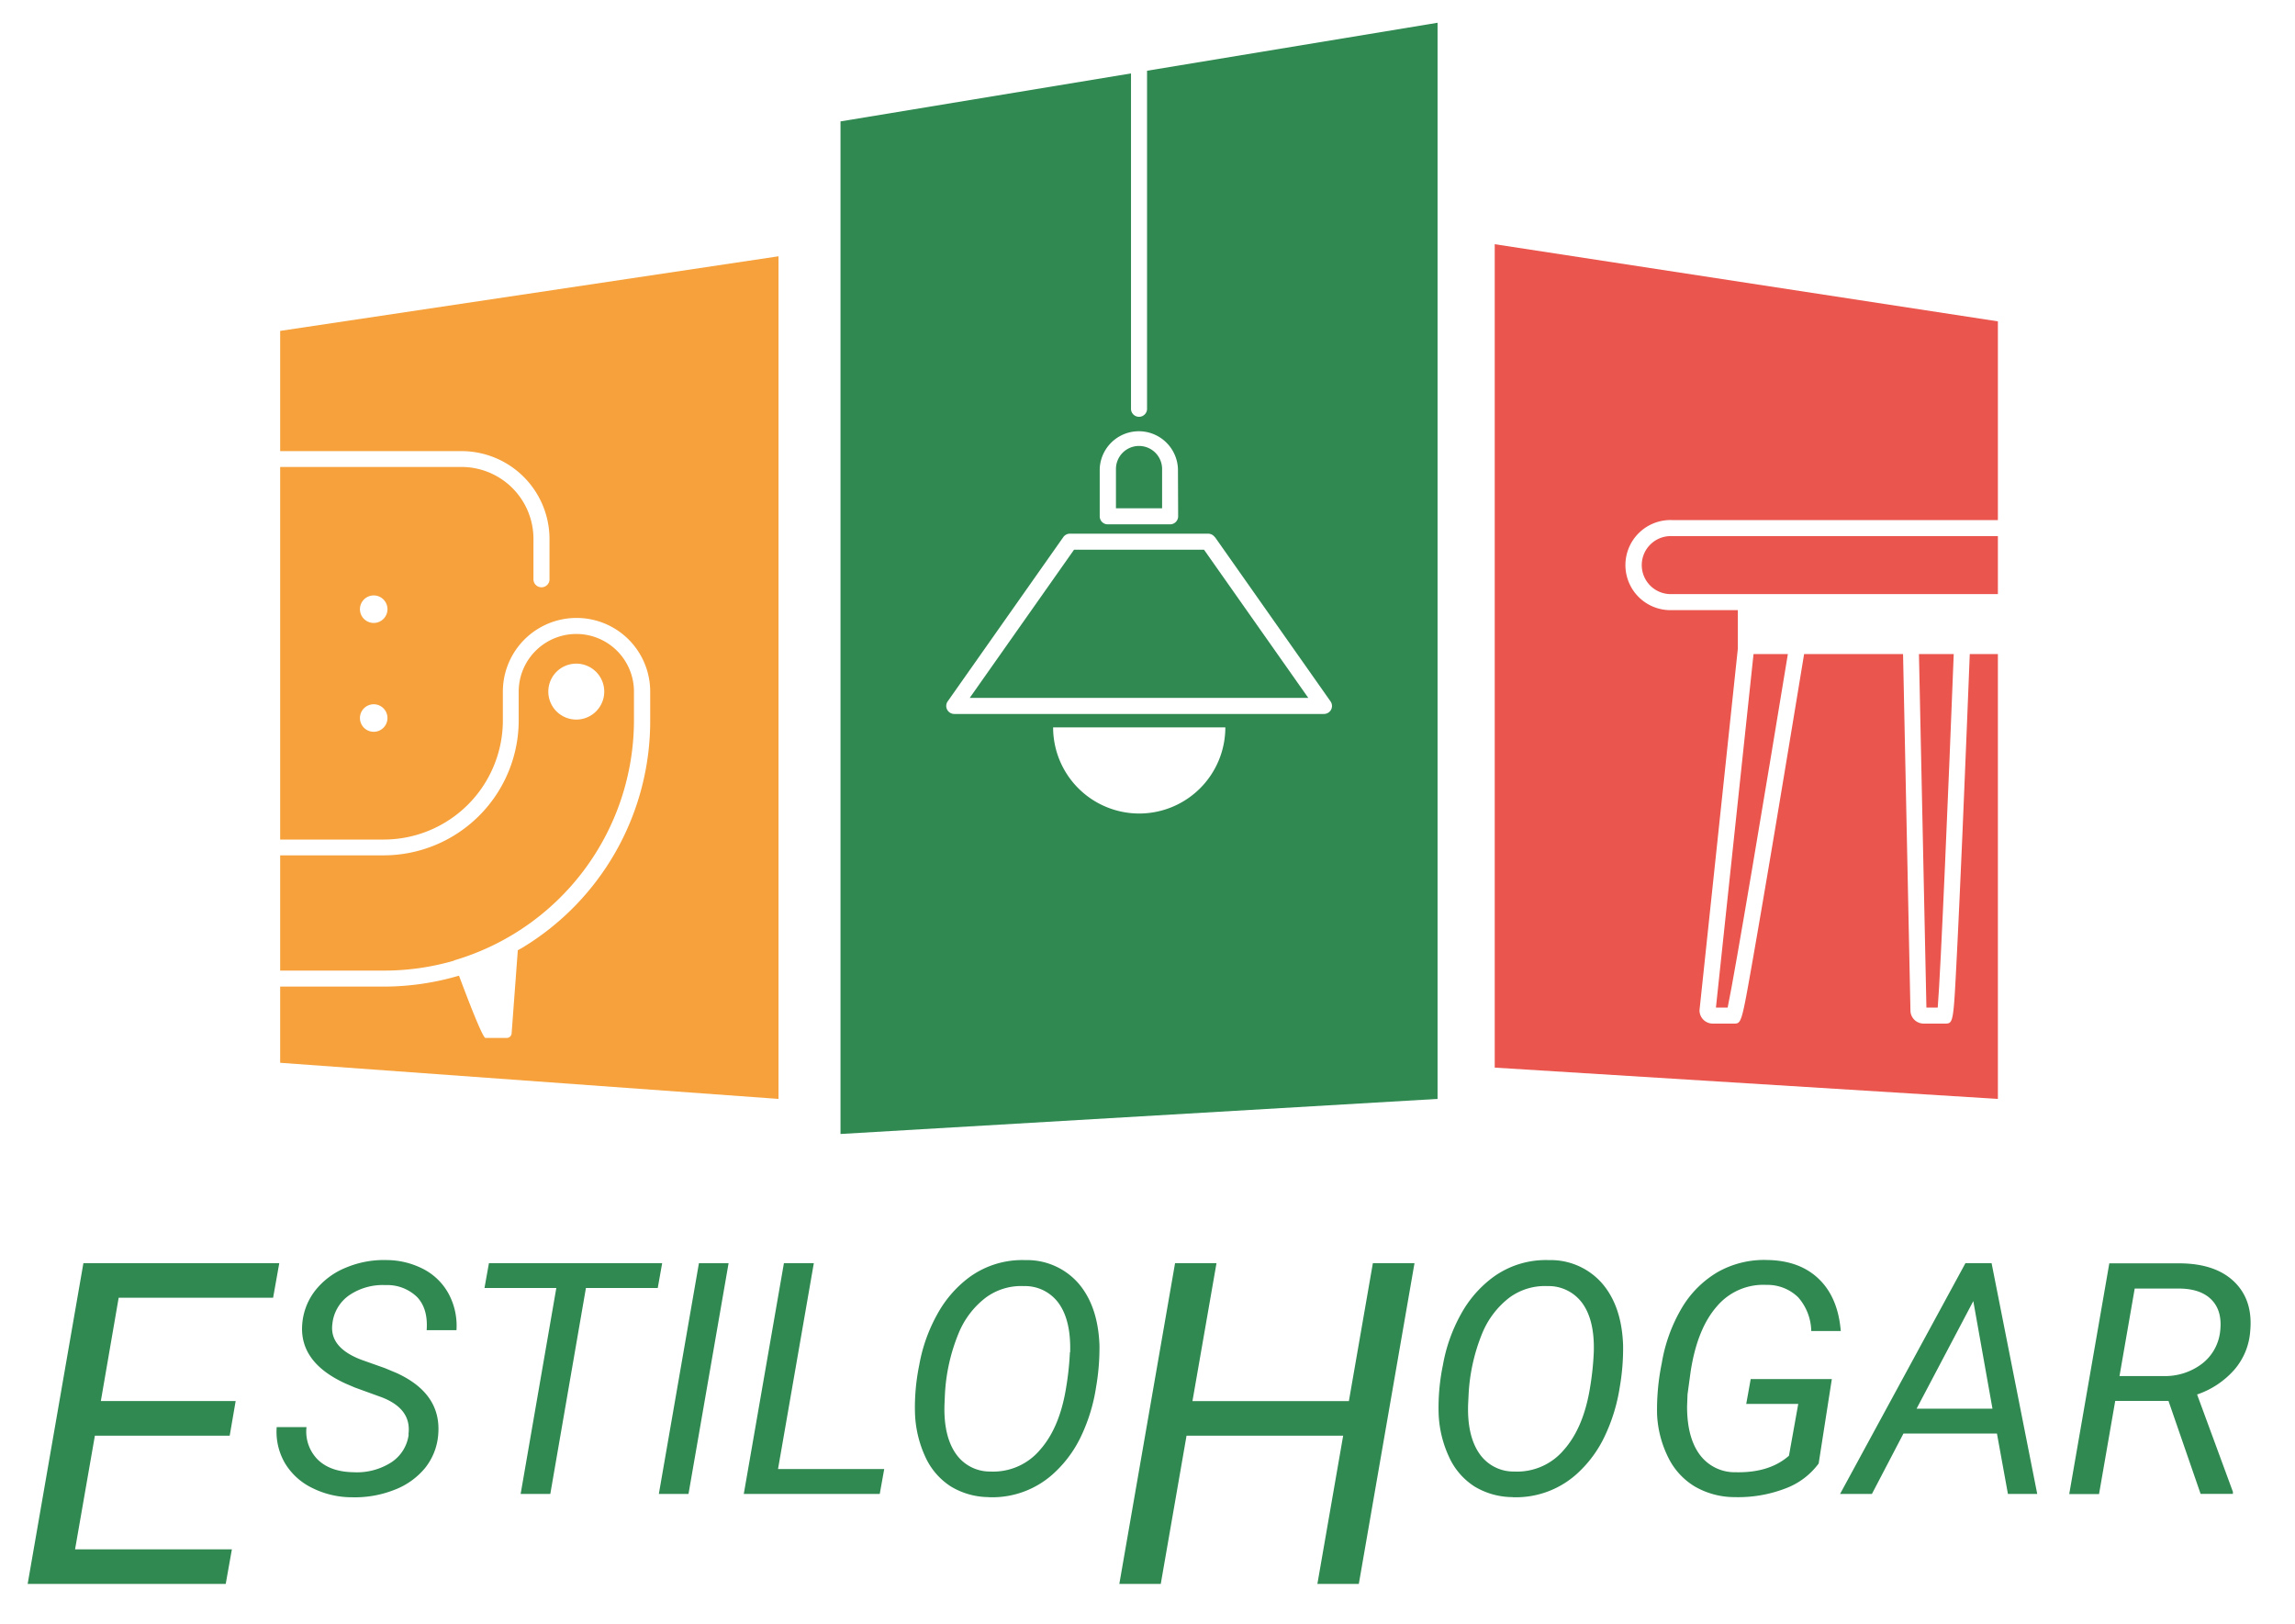 <svg id="Capa_1" data-name="Capa 1" xmlns="http://www.w3.org/2000/svg" xmlns:xlink="http://www.w3.org/1999/xlink" viewBox="0 0 462 327"><defs><style>.cls-1{fill:none;}.cls-2{clip-path:url(#clip-path);}.cls-3{fill:#2f8951;}.cls-4{fill:#f6a13b;}.cls-5{fill:#ea554d;}</style><clipPath id="clip-path"><rect class="cls-1" x="-35" y="-95.58" width="538.58" height="538.58"/></clipPath></defs><g class="cls-2"><path class="cls-3" d="M230.91,82.41a1.62,1.62,0,0,1-3.23,0V14.78L169.2,24.44V228.27l120.19-7.06V4.58l-58.48,9.66Zm-1.62,81.35A17.34,17.34,0,0,1,212,146.42h34.67a17.34,17.34,0,0,1-17.34,17.34m15.25-55.64,23.26,33.06a1.6,1.6,0,0,1,.12,1.67,1.63,1.63,0,0,1-1.44.87H192.1a1.62,1.62,0,0,1-1.43-.87,1.6,1.6,0,0,1,.11-1.67l23.27-33.06a1.62,1.62,0,0,1,1.32-.69h27.85a1.64,1.64,0,0,1,1.32.69m-7.37-4.18a1.62,1.62,0,0,1-1.62,1.61H223a1.61,1.61,0,0,1-1.62-1.61V94.41a7.88,7.88,0,0,1,15.75,0Z"/><path class="cls-3" d="M229.29,89.77a4.64,4.64,0,0,0-4.64,4.64v7.91h9.29V94.41a4.65,4.65,0,0,0-4.65-4.64"/><polygon class="cls-3" points="263.37 140.49 242.38 110.66 216.21 110.66 195.21 140.49 263.37 140.49"/><path class="cls-4" d="M91.4,193.33A50.43,50.43,0,0,0,127.62,145v-5.78a11.6,11.6,0,0,0-23.2,0V145a27.21,27.21,0,0,1-27.19,27.18H56.4v23.2H77.23a50.47,50.47,0,0,0,14.17-2M116,133.59a5.63,5.63,0,1,1-5.62,5.62,5.62,5.62,0,0,1,5.62-5.62"/><path class="cls-4" d="M56.4,90.81H92.91a17.72,17.72,0,0,1,17.71,17.7v8.22a1.62,1.62,0,0,1-3.23,0v-8.22A14.49,14.49,0,0,0,92.91,94H56.4V169H77.23a24,24,0,0,0,24-24v-5.78a14.83,14.83,0,0,1,29.66,0V145a53.32,53.32,0,0,1-25.65,45.72c-.32.2-.66.37-1,.56L103,207.94a1,1,0,0,1-1.05,1H97.73c-.55,0-3.38-7.31-5.32-12.51l-.11,0a53.53,53.53,0,0,1-15.07,2.17H56.4v15.34l100.32,7.27V51.59L56.4,66.61Zm18.81,56.5A2.77,2.77,0,1,1,78,144.54a2.77,2.77,0,0,1-2.76,2.77m0-21.91A2.77,2.77,0,1,1,78,122.63a2.77,2.77,0,0,1-2.76,2.77"/><path class="cls-5" d="M395.08,167.17c-.41,9.34-.82,18.68-1.18,25.68-.67,13.2-.67,13.2-2.42,13.2h-4.23a2.67,2.67,0,0,1-2.66-2.47l-1.49-71.92H363.18c-.81,4.94-3.34,20.32-5.92,35.71-1.57,9.34-3.16,18.67-4.39,25.68-2.29,13-2.29,13-3.85,13h-4.23a2.67,2.67,0,0,1-2.66-2.47,1.41,1.41,0,0,1,0-.29l7.71-72.72v-7.75H336.58a9.07,9.07,0,1,1,0-18.13h65.61v-40L300.9,49.16V214.91l101.29,6.3V131.66h-5.66c-.2,5.15-.81,20.33-1.45,35.51"/><path class="cls-5" d="M345.43,202.82h2.36c1.45-6.84,7.75-44.54,12.12-71.16H353Z"/><path class="cls-5" d="M336.58,107.92a5.84,5.84,0,1,0,0,11.67h65.61V107.92Z"/><path class="cls-5" d="M387.8,202.82h2.28c.61-7.33,2.19-44.78,3.22-71.16h-7Z"/><polygon class="cls-3" points="46.24 289 19.1 289 15.11 311.88 46.68 311.88 45.44 318.84 5.57 318.84 16.79 254.27 56.22 254.27 54.98 261.23 23.89 261.23 20.3 282.03 47.44 282.03 46.24 289"/><path class="cls-3" d="M82.22,288.76q.7-5.1-5.3-7.46l-5.51-2-1.86-.8q-9.31-4.25-8.71-11.93a12.58,12.58,0,0,1,2.65-6.83,15.06,15.06,0,0,1,6.18-4.58,19.75,19.75,0,0,1,8.18-1.51,16.27,16.27,0,0,1,7.51,1.88,12.1,12.1,0,0,1,5,5,13.59,13.59,0,0,1,1.53,7.23l-6,0q.31-4.29-1.91-6.65a8.6,8.6,0,0,0-6.38-2.42,12,12,0,0,0-7.31,2.05,8,8,0,0,0-3.38,5.76q-.64,4.76,5.83,7.22l4.76,1.69,2.39,1q9,4.15,8.33,12.32a12.29,12.29,0,0,1-2.65,6.78,14.8,14.8,0,0,1-6.24,4.42,21.59,21.59,0,0,1-8.47,1.47,17.87,17.87,0,0,1-8-1.87,13,13,0,0,1-5.5-5,12.55,12.55,0,0,1-1.66-7.25l6,0A8,8,0,0,0,64,293.85c1.7,1.63,4.08,2.46,7.17,2.51a12.82,12.82,0,0,0,7.62-2,7.86,7.86,0,0,0,3.48-5.59"/><polygon class="cls-3" points="132.41 259.28 117.95 259.28 110.78 300.73 104.81 300.73 111.99 259.28 97.53 259.28 98.43 254.27 133.3 254.27 132.41 259.28"/><polygon class="cls-3" points="138.6 300.73 132.63 300.73 140.7 254.28 146.67 254.28 138.6 300.73"/><polygon class="cls-3" points="156.62 295.72 178 295.72 177.1 300.73 149.73 300.73 157.81 254.27 163.83 254.27 156.62 295.72"/><path class="cls-3" d="M199.12,301.37a14.94,14.94,0,0,1-7.7-2.14,13.9,13.9,0,0,1-5.16-6,22.74,22.74,0,0,1-2.07-8.91,42.26,42.26,0,0,1,.86-9.54,32.68,32.68,0,0,1,3.64-10.24,23.05,23.05,0,0,1,6.28-7.31,18.06,18.06,0,0,1,11.43-3.57,13.74,13.74,0,0,1,10.72,4.7q3.91,4.57,4.21,12.4a46.4,46.4,0,0,1-.69,8.52,35.37,35.37,0,0,1-2.9,9.6,24,24,0,0,1-5.32,7.43,18.27,18.27,0,0,1-13.3,5.08m16.31-29.16q.18-6.29-2.21-9.75a8.35,8.35,0,0,0-7.11-3.59,12,12,0,0,0-7.64,2.3,17.21,17.21,0,0,0-5.52,7.26,37.19,37.19,0,0,0-2.73,12.23l-.09,2.08q-.19,6.24,2.23,9.79a8.32,8.32,0,0,0,7,3.67,12.31,12.31,0,0,0,10-4.36q4-4.51,5.28-12.68a57.68,57.68,0,0,0,.74-7"/><polygon class="cls-3" points="273.54 318.84 265.2 318.84 270.39 289 238.86 289 233.67 318.84 225.33 318.84 236.55 254.27 244.89 254.27 240.05 282.04 271.54 282.04 276.37 254.27 284.75 254.27 273.54 318.84"/><path class="cls-3" d="M304.53,301.37a14.94,14.94,0,0,1-7.7-2.14,13.81,13.81,0,0,1-5.15-6,22.57,22.57,0,0,1-2.08-8.91,42.34,42.34,0,0,1,.87-9.54,32.67,32.67,0,0,1,3.63-10.24,23,23,0,0,1,6.29-7.31,18,18,0,0,1,11.42-3.57,13.74,13.74,0,0,1,10.72,4.7q3.93,4.57,4.21,12.4a45.4,45.4,0,0,1-.68,8.52,35.38,35.38,0,0,1-2.91,9.6,24,24,0,0,1-5.31,7.43,18.3,18.3,0,0,1-13.31,5.08m16.31-29.16q.2-6.29-2.2-9.75a8.38,8.38,0,0,0-7.12-3.59,12.06,12.06,0,0,0-7.64,2.3,17.37,17.37,0,0,0-5.52,7.26,37.46,37.46,0,0,0-2.72,12.23l-.1,2.08q-.19,6.24,2.23,9.79a8.33,8.33,0,0,0,7.05,3.67,12.3,12.3,0,0,0,10-4.36q4-4.51,5.29-12.68a57.44,57.44,0,0,0,.73-7"/><path class="cls-3" d="M366.11,294.6a14.66,14.66,0,0,1-6.78,5.06,26.52,26.52,0,0,1-10.16,1.71,16,16,0,0,1-8-2.14,14,14,0,0,1-5.35-5.86,21.59,21.59,0,0,1-2.24-8.66,46.36,46.36,0,0,1,.94-10.27,32.19,32.19,0,0,1,4.07-11.2,20.44,20.44,0,0,1,7.26-7.21,19,19,0,0,1,10-2.39q6.48.12,10.32,3.84t4.39,10.45h-5.94a10.61,10.61,0,0,0-2.64-6.79,8.84,8.84,0,0,0-6.35-2.49,12.22,12.22,0,0,0-10,4.31q-4,4.55-5.31,13.26l-.61,4.48-.09,2.43q0,6.28,2.58,9.73a8.74,8.74,0,0,0,7.24,3.5q6.74.15,10.69-3.32L362,282.61H351.53l.9-5h16.33Z"/><path class="cls-3" d="M402,288.57H383.18l-6.35,12.16h-6.41l25.24-46.46h5.26l9.19,46.46h-5.9Zm-16.18-5h15.28l-3.86-21.66Z"/><path class="cls-3" d="M436.53,282H425.81l-3.26,18.76h-6l8.07-46.45,14,0q7.31,0,11.14,3.7t3.22,10a13.27,13.27,0,0,1-3.18,7.7,17.4,17.4,0,0,1-7.51,5l7.21,19.59,0,.42H443Zm-9.86-5,8.81,0a12.29,12.29,0,0,0,7.75-2.44,9.52,9.52,0,0,0,3.7-6.53q.48-4-1.6-6.25c-1.38-1.51-3.49-2.31-6.31-2.39l-9.29,0Z"/></g></svg>
